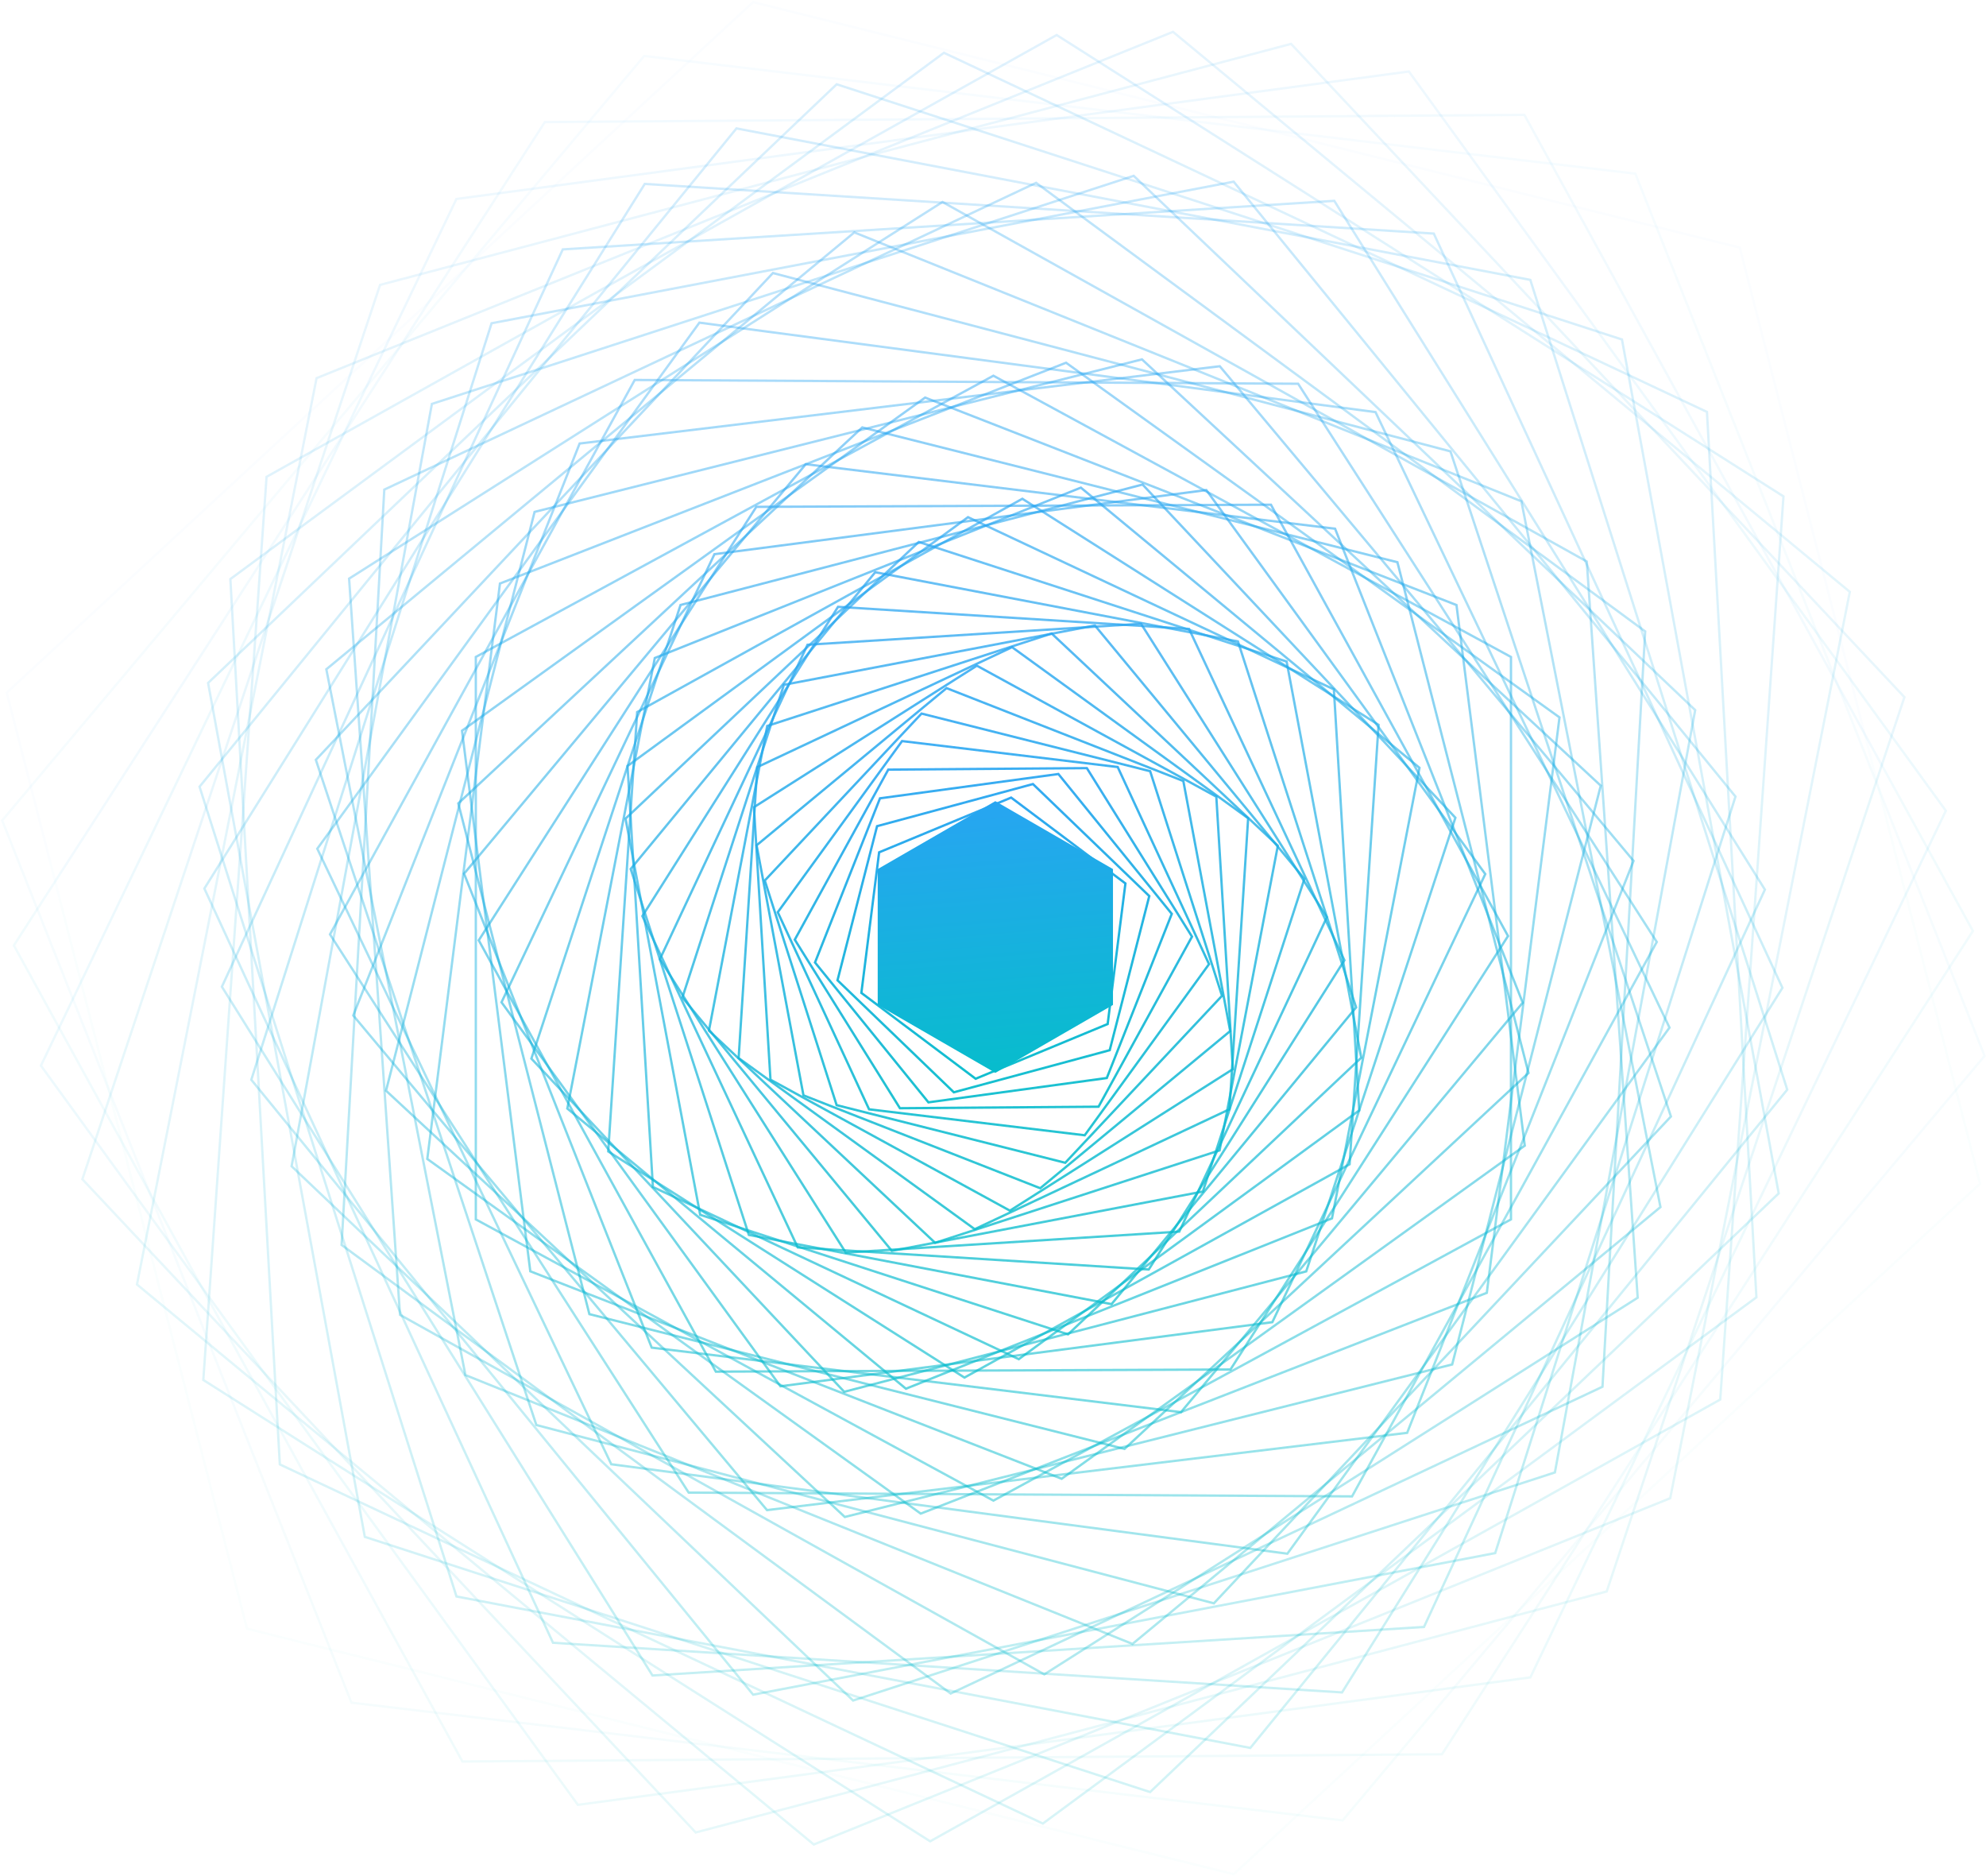 <svg xmlns="http://www.w3.org/2000/svg" width="848" height="801" viewBox="0 0 848 801">
    <defs>
        <linearGradient id="a" x1="50%" x2="41.849%" y1="97.784%" y2="-16.397%">
            <stop offset="0%" stop-color="#08BCCD"/>
            <stop offset="100%" stop-color="#2DA1F8"/>
        </linearGradient>
        <filter id="b" width="255.2%" height="255.2%" x="-77.6%" y="-77.6%" filterUnits="objectBoundingBox">
            <feGaussianBlur in="SourceGraphic" stdDeviation="30"/>
        </filter>
        <linearGradient id="c" x1="36.571%" x2="76.337%" y1="18.444%" y2="80.91%">
            <stop offset="0%" stop-color="#1E262E"/>
            <stop offset="100%" stop-color="#1E262E"/>
        </linearGradient>
        <linearGradient id="d" x1="50%" x2="50%" y1="97.784%" y2="1.559%">
            <stop offset="0%" stop-color="#08BCCD"/>
            <stop offset="100%" stop-color="#2DA1F8"/>
        </linearGradient>
    </defs>
    <g fill="none" fill-rule="evenodd">
        <g stroke="url(#a)" transform="translate(-98 -128)">
            <path d="M419.568 128.901l421.299 104.8 102.6 399.599-318.7 294.799-421.298-104.8-102.6-399.599z" opacity=".02"/>
            <path d="M373.055 151.884l423.222 50.261L945.39 578.761 671.28 905.116l-423.222-50.261L98.945 478.239z" opacity=".04"/>
            <path d="M330.64 180.113l418.245-3.092 191.527 348.387-226.717 351.479-418.245 3.092-191.527-348.387z" opacity=".06"/>
            <path d="M292.894 212.932l406.692-54.407L928.86 474.094 751.44 844.068 344.75 898.475 115.476 582.906z" opacity=".08"/>
            <path d="M260.284 249.622l388.997-102.89 261.883 278.877-127.113 381.769-388.996 102.89L133.17 631.392z" opacity=".1"/>
            <path d="M233.174 289.424l365.683-147.83L887.85 380.67l-76.689 386.906-365.683 147.83L156.485 676.33z" opacity=".12"/>
            <path d="M211.82 331.547l337.355-188.595 310.348 196.953-27.008 385.548L495.16 914.048 184.813 717.095z" opacity=".14"/>
            <path d="M196.367 375.19l304.685-224.652 325.8 153.31 21.116 377.962-304.685 224.652-325.8-153.31z" opacity=".16"/>
            <path d="M186.853 419.55L455.25 163.98l335.314 108.95 66.918 364.52-268.397 255.57-335.314-108.95z" opacity=".18"/>
            <path d="M183.208 463.84l229.254-281.02 338.96 64.66 109.706 345.68-229.255 281.02-338.96-64.66z" opacity=".2"/>
            <path d="M185.26 507.304l188.044-300.787 336.908 21.197 148.863 321.982-188.044 300.787-336.908-21.197z" opacity=".22"/>
            <path d="M192.743 549.226l145.561-314.761 329.425-20.726 183.863 294.035L706.03 822.535l-329.424 20.726z" opacity=".24"/>
            <path d="M205.304 588.945l102.592-322.944 316.864-60.445L839.03 468.055 736.44 790.999l-316.864 60.445z" opacity=".26"/>
            <path d="M222.51 625.865l59.905-325.44 299.658-97.365 239.753 228.075-59.905 325.44-299.658 97.365z" opacity=".28"/>
            <path d="M243.86 659.462l18.232-322.452L540.4 206.048l260.075 191.49-18.232 322.452-278.308 130.962z" opacity=".3"/>
            <path d="M268.799 689.293l-21.74-314.275 253.369-160.793 275.108 153.482 21.74 314.275-253.369 160.793z" opacity=".32"/>
            <path d="M296.727 715.001l-59.384-301.29 225.44-186.5L747.61 341.999l59.384 301.29-225.441 186.5z" opacity=".34"/>
            <path d="M327.012 736.32L232.87 452.374l195.156-207.82 289.297 76.126 94.14 283.946-195.156 207.82z" opacity=".36"/>
            <path d="M359.004 753.075l-125.526-262.76L396.64 265.739l288.69 38.186 125.527 262.76-163.164 224.576z" opacity=".38"/>
            <path d="M392.05 765.184L238.907 526.885l130.118-236.684 283.26 1.615 153.141 238.299L675.31 766.799z" opacity=".4"/>
            <path d="M425.5 772.655L248.828 561.492l96.668-244.156 273.34-32.991 176.672 211.163-96.668 244.156z" opacity=".42"/>
            <path d="M458.727 775.584L262.83 593.6l63.44-247.084 259.338-65.1L781.505 463.4l-63.44 247.084z" opacity=".44"/>
            <path d="M491.135 774.15L280.449 622.748l31.033-245.65L553.2 282.851l210.686 151.4-31.033 245.65z" opacity=".46"/>
            <path d="M522.168 768.605l-221-120.052V408.447l221-120.052 221 120.052v240.106z" opacity=".48"/>
            <path d="M551.321 759.275l-226.89-88.566-29.153-230.775 197.736-142.209 226.89 88.566 29.153 230.775z" opacity=".5"/>
            <path d="M578.15 746.54L349.664 689l-55.984-218.04 172.505-160.5 228.489 57.542 55.983 218.04z" opacity=".52"/>
            <path d="M602.278 730.835l-226.01-27.543-80.11-202.334 145.9-174.793 226.01 27.543 80.11 202.334z" opacity=".54"/>
            <path d="M623.394 712.63l-219.74.914-101.227-184.13L420.941 344.37l219.74-.914 101.227 184.13z" opacity=".56"/>
            <path d="M641.268 692.428l-210.027 27.364-119.1-163.928 90.926-191.292 210.028-27.364 119.1 163.928z" opacity=".58"/>
            <path d="M655.744 670.744L458.47 722.156 324.894 579.912l63.697-193.656 197.274-51.412L719.44 477.088z" opacity=".6"/>
            <path d="M666.744 648.104L484.819 720.83 340.243 601.226l37.348-192.33 181.925-72.726 144.577 119.604z" opacity=".62"/>
            <path d="M674.267 625.025l-164.461 91.052-152.1-96.525 12.362-187.577 164.461-91.052 152.1 96.525z" opacity=".64"/>
            <path d="M678.385 602.01L533.003 708.218l-156.217-73.51L365.95 454.99l145.382-106.208 156.218 73.51z" opacity=".66"/>
            <path d="M679.24 579.536L554.044 697.628 396.97 646.59l-31.875-169.127 125.198-118.092 157.073 51.037z" opacity=".68"/>
            <path d="M677.04 558.043L572.62 684.721 417.75 655.178l-50.453-156.221 104.419-126.678 154.871 29.543z" opacity=".7"/>
            <path d="M672.044 537.93l-83.54 132.014-149.877-9.43-66.336-141.443 83.54-132.015 149.877 9.43z" opacity=".72"/>
            <path d="M664.569 519.54l-63.038 134.224-142.401 8.959-79.364-125.264 63.038-134.223 142.402-8.959z" opacity=".74"/>
            <path d="M654.967 503.167l-43.352 133.488-132.8 25.333-89.447-108.155 43.352-133.488 132.8-25.333z" opacity=".76"/>
            <path d="M643.624 489.037L618.742 619.09l-121.456 39.463-96.574-90.59 24.882-130.055 121.456-39.463z" opacity=".78"/>
            <path d="M630.946 477.313l-7.979 124.22-108.779 51.187-100.8-73.033 7.98-124.22 108.78-51.187z" opacity=".8"/>
            <path d="M617.355 468.093l7.06 116.325-95.186 60.407-102.248-55.918-7.061-116.325 95.187-60.407z" opacity=".82"/>
            <path d="M603.269 461.408l20.004 106.745-81.1 67.092-101.106-39.653-20.005-106.745 81.1-67.092z" opacity=".84"/>
            <path d="M589.101 457.223l30.683 95.879-66.934 71.277-97.616-24.602-30.682-95.879 66.933-71.277z" opacity=".86"/>
            <path d="M575.247 455.442l38.99 84.14-53.079 73.057-92.07-11.081-38.99-84.14 53.079-73.057z" opacity=".88"/>
            <path d="M562.074 455.91l44.894 71.945-39.907 72.59-84.8.645-44.893-71.945 39.906-72.59z" opacity=".9"/>
            <path d="M549.915 458.418l48.421 59.705-27.747 70.082-76.169 10.377L446 538.877l27.747-70.082z" opacity=".92"/>
            <path d="M539.06 462.71l49.669 47.816-16.892 65.79-66.562 17.975-49.668-47.817 16.892-65.79z" opacity=".94"/>
            <path d="M529.749 468.488l48.791 36.649-7.58 60.012-56.374 23.363-48.791-36.649 7.581-60.012z" opacity=".96"/>
            <path d="M522.168 476l46 26.25v52.5l-46 26.25-46-26.25v-52.5z" opacity=".98"/>
        </g>
        <path fill="url(#a)" d="M523 470l50.23 29v58L523 586l-50.23-29v-58z" filter="url(#b)" transform="translate(-98 -128)"/>
    </g>
</svg>
